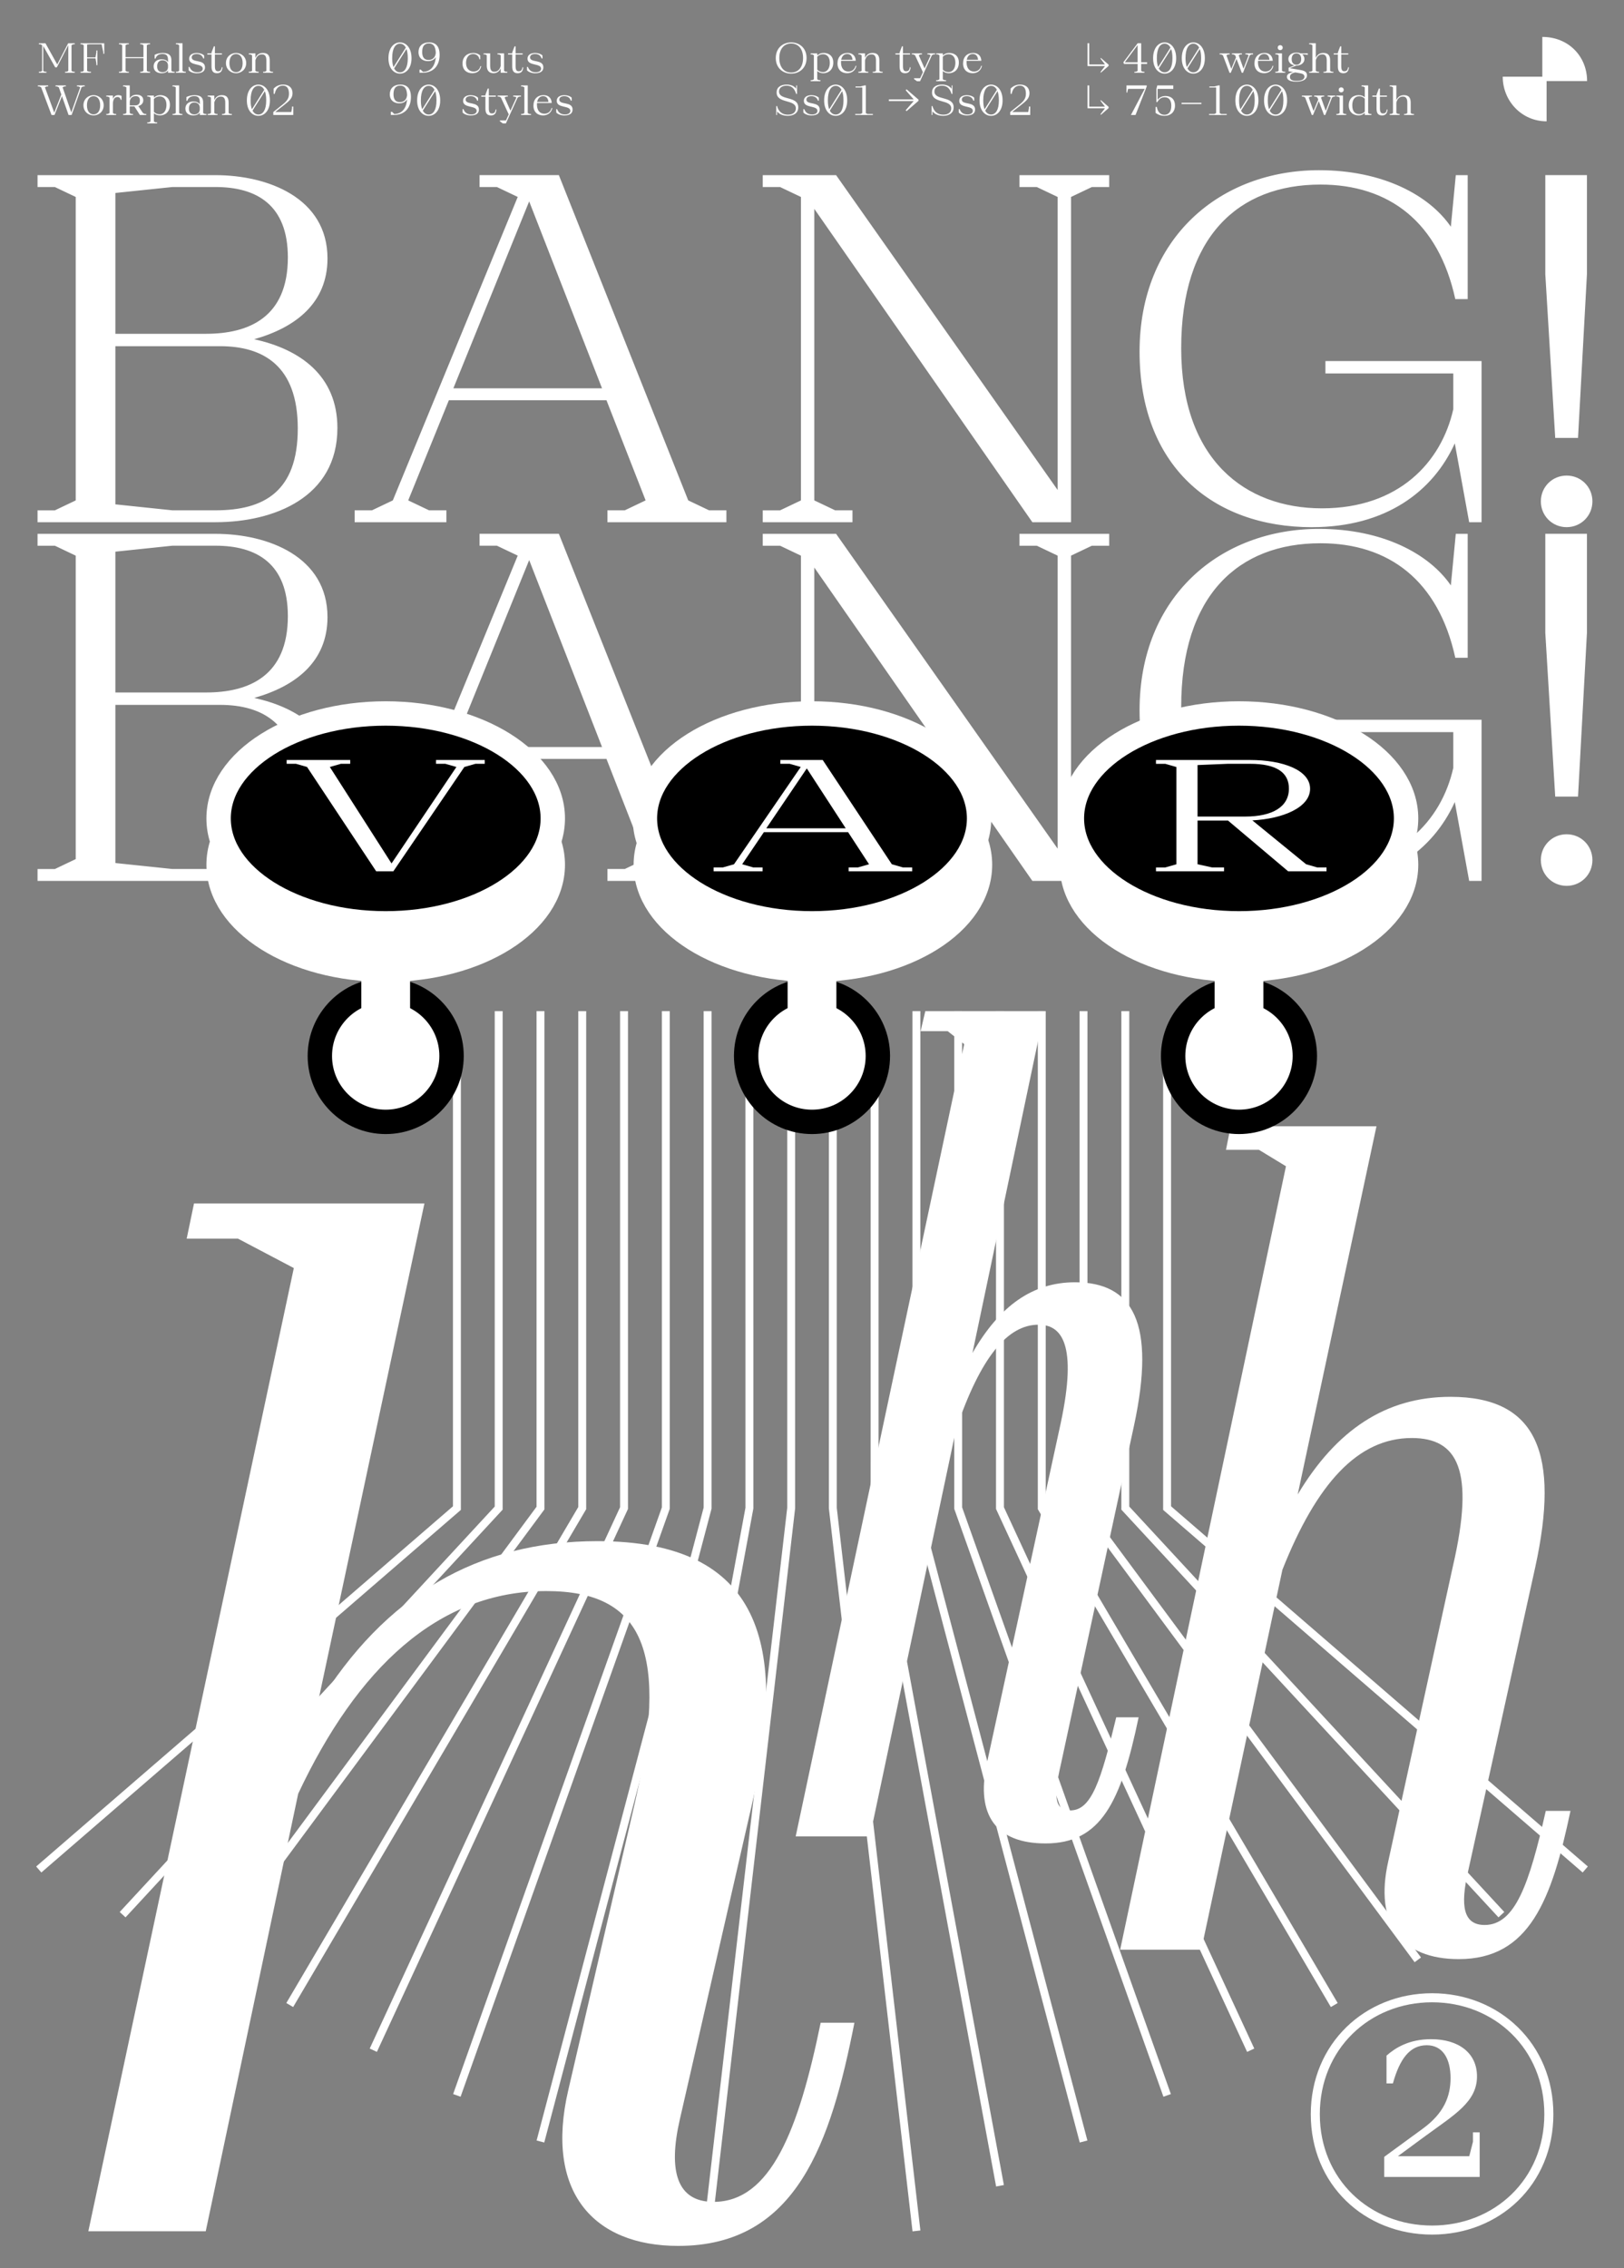 <?xml version="1.0" encoding="UTF-8"?>
<svg id="Calque_1" data-name="Calque 1" xmlns="http://www.w3.org/2000/svg" xmlns:xlink="http://www.w3.org/1999/xlink" viewBox="0 0 616 860">
  <rect x="0" y="0" width="616" height="860" fill="#808080" stroke="none"/>
  <defs>
    <style>
      .cls-1 {
        clip-path: url(#clippath);
      }

      .cls-2, .cls-3, .cls-4, .cls-5, .cls-6 {
        fill: none;
      }

      .cls-2, .cls-7, .cls-8 {
        stroke-width: 0px;
      }

      .cls-3, .cls-4 {
        stroke-miterlimit: 1;
        stroke-width: 9.25px;
      }

      .cls-3, .cls-5, .cls-6 {
        stroke: #fff;
      }

      .cls-4 {
        stroke: #000;
      }

      .cls-5 {
        stroke-width: 18.5px;
      }

      .cls-9 {
        clip-path: url(#clippath-1);
      }

      .cls-10 {
        clip-path: url(#clippath-3);
      }

      .cls-11 {
        clip-path: url(#clippath-2);
      }

      .cls-6 {
        stroke-width: 3px;
      }

      .cls-8 {
        fill: #fff;
      }
    </style>
    <clipPath id="clippath">
      <rect class="cls-2" width="616" height="860"/>
    </clipPath>
    <clipPath id="clippath-1">
      <rect class="cls-2" width="616" height="860"/>
    </clipPath>
    <clipPath id="clippath-2">
      <rect class="cls-2" width="616" height="860"/>
    </clipPath>
    <clipPath id="clippath-3">
      <rect class="cls-2" width="616" height="860"/>
    </clipPath>
  </defs>
  <g class="cls-1">
    <polyline class="cls-6" points="331.75 397.56 331.74 571.81 379.31 828.75"/>
    <polyline class="cls-6" points="284.25 397.56 284.26 571.81 236.69 828.75"/>
    <polyline class="cls-6" points="315.9 383.38 315.9 571.81 347.62 845.88"/>
    <polyline class="cls-6" points="300.1 383.38 300.1 571.81 268.38 845.88"/>
    <polyline class="cls-6" points="347.6 383.38 347.6 571.81 411.01 811.97"/>
    <polyline class="cls-6" points="268.4 383.38 268.4 571.81 204.99 811.97"/>
    <polyline class="cls-6" points="363.45 383.38 363.45 571.81 442.71 794.49"/>
    <polyline class="cls-6" points="252.55 383.38 252.55 571.81 173.29 794.49"/>
    <polyline class="cls-6" points="379.3 383.38 379.3 571.81 474.4 777.36"/>
    <polyline class="cls-6" points="236.7 383.38 236.7 571.81 141.6 777.36"/>
    <polyline class="cls-6" points="395.15 383.38 395.15 571.81 506.1 760.23"/>
    <polyline class="cls-6" points="220.85 383.38 220.85 571.81 109.9 760.23"/>
    <polyline class="cls-6" points="410.99 383.38 410.99 571.81 537.79 743.1"/>
    <polyline class="cls-6" points="205.01 383.38 205.01 571.81 78.21 743.1"/>
    <polyline class="cls-6" points="426.84 383.38 426.84 571.81 569.49 725.97"/>
    <polyline class="cls-6" points="189.16 383.38 189.16 571.81 46.51 725.97"/>
    <polyline class="cls-6" points="442.69 404.64 442.69 571.81 601.3 708.84"/>
    <polyline class="cls-6" points="173.31 404.64 173.31 571.81 14.7 708.84"/>
    <g class="cls-9">
      <path class="cls-8" d="M33.5,846h44.54l35.07-165.9c22.27-47.32,52.89-76.83,94.08-76.83,37.3,0,46.76,23.38,33.4,81.28l-25.05,108c-8.91,38.41,9.46,59.01,41.75,59.01,45.09,0,57.9-39.53,66.8-84.62h-12.8c-8.35,40.64-18.93,67.92-40.64,67.92-13.92,0-17.26-11.69-12.8-31.18l27.28-119.13c13.92-60.68,3.9-100.21-58.45-100.21-45.65,0-80.72,20.6-106.33,62.35l40.64-190.39h-87.4l-2.78,13.36h19.49l21.15,11.14-77.94,365.2Z"/>
      <path class="cls-8" d="M301.82,696.27h28.16l32.63-154.21c9.39-27.71,19.67-39.78,31.29-39.78,8.94,0,14.75,7.6,8.49,37.1l-28.16,129.63c-4.02,19.22,3.58,29.95,22.35,29.95,21.01,0,28.61-15.65,35.31-47.83h-8.49c-5.81,24.14-9.39,35.31-17.43,35.31-6.26,0-6.26-5.81-3.58-17.43l27.71-128.29c8.49-39.34-.45-54.53-22.35-54.53-16.09,0-28.61,8.94-38.89,26.82l27.27-129.63h-45.15l-1.79,7.6h10.28l6.26,4.92-63.92,300.38Z"/>
      <path class="cls-8" d="M424.89,739.25h30.77l30.77-144.06c12.93-32.56,28.54-49.95,49.06-49.95,17.39,0,24.08,12.04,15.61,48.61l-24.53,111.95c-5.35,23.64,4.91,37.02,26.76,37.02,26.76,0,35.23-22.3,42.37-56.2h-9.37c-6.24,27.65-11.6,43.26-23.19,43.26-8.03,0-9.37-7.14-6.24-20.52l25.42-115.07c9.37-42.82.89-64.67-32.11-64.67-24.53,0-43.26,12.49-57.98,37.02l29.88-139.6h-55.3l-1.78,8.92h12.49l10.26,6.24-62.89,297.04Z"/>
      <path class="cls-8" d="M103.66,43.6h7.58v-3.2h-.48v.64l-.27,1.44h-6.11l3.38-2.66c2.1-1.65,3.2-2.61,3.2-4.5,0-2.02-1.33-3.25-3.54-3.25-1.74,0-2.9.78-3.62,1.52v2h.4c.38-1.87,1.41-3.12,3.09-3.12s2.32,1.25,2.32,3.02c0,1.47-.45,2.59-2.32,4.08l-3.63,2.9v1.12ZM95.79,41.95l4.67-7.38c.34.86.51,2.02.51,3.42v.16c0,3.46-1.17,5.28-2.96,5.28-.94,0-1.71-.51-2.22-1.49M95.06,38.16v-.16c0-3.57,1.17-5.44,2.96-5.44.93,0,1.7.51,2.21,1.49l-4.67,7.39c-.32-.85-.5-1.94-.5-3.28M98.01,43.92c2.5,0,4.37-2.27,4.37-5.76v-.16c0-3.6-1.87-5.92-4.37-5.92s-4.37,2.32-4.37,5.92v.16c0,3.49,1.87,5.76,4.37,5.76M84.21,43.6h3.74v-.38h-.56l-.67-.32v-3.94c0-1.71-.56-2.88-2.54-2.88-1.47,0-2.34.67-2.9,1.89v-1.73h-2.51v.38h.56l.67.32v5.95l-.67.32h-.56v.38h3.74v-.38h-.56l-.67-.32v-4.06c.42-1.36,1.17-2.21,2.45-2.21,1.07,0,1.71.53,1.71,2.34v3.94l-.67.32h-.56v.38ZM71.65,41.18c0-1.38.69-2.32,2.05-2.32,1.09,0,1.95.59,2.08,1.82v.9c-.13,1.25-.99,1.79-2.08,1.79-1.26,0-2.05-.74-2.05-2.19M75.78,43.6h2.51v-.38h-.56l-.67-.32v-4.03c0-1.47-.53-2.78-3.23-2.78-1.36,0-2.42.34-3.12.7v1.44h.32c.38-1.22,1.34-1.78,2.66-1.78,1.62,0,2.1.78,2.1,2.42v.7c-.46-.72-1.31-1.09-2.43-1.09-1.98,0-3.04,1.18-3.04,2.7s1.09,2.58,2.99,2.58c1.15,0,2.02-.37,2.48-1.07v.91ZM65.44,43.6h3.74v-.38h-.56l-.67-.32v-10.5h-2.51v.38h.56l.67.32v9.79l-.67.32h-.56v.38ZM58.37,42.4v-4.9c.62-.66,1.41-.94,2.18-.94,1.26,0,2.59.8,2.59,3.23,0,1.97-.88,3.54-2.64,3.54-.9,0-1.62-.37-2.13-.93M60.67,43.76c2.05,0,3.78-1.41,3.78-4.02,0-2.78-1.95-3.66-3.6-3.66-1.22,0-1.98.48-2.48.96v-.8h-2.51v.38h.56l.67.32v9.15l-.67.32h-.56v.38h3.74v-.38h-.56l-.67-.32v-3.17c.43.42,1.18.83,2.3.83M49.22,39.95v-1.38c.13-1.5,1.09-2.11,2.27-2.11.94,0,1.58.4,1.58,1.65,0,1.84-1.39,1.84-1.76,1.84h-2.1ZM46.7,43.6h3.74v-.38h-.56l-.67-.32v-2.56h1.76l2.1,3.26h2.42v-.38h-.56l-.67-.32-1.81-2.69c1.07-.27,1.9-.98,1.9-2.21,0-1.36-1.02-2.08-2.5-2.08-1.2,0-2.16.46-2.64,1.44v-4.96h-2.51v.38h.56l.67.32v9.79l-.67.32h-.56v.38ZM40.32,43.6h3.74v-.38h-.56l-.67-.32v-3.79c.11-1.54.7-2.34,1.73-2.34.58,0,1.04.27,1.23,1.07h.32v-1.44c-.27-.18-.67-.32-1.23-.32-1.02,0-1.71.48-2.05,1.55v-1.39h-2.51v.38h.56l.67.32v5.95l-.67.32h-.56v.38ZM32.98,39.92c0-2.24,1.02-3.44,2.51-3.44s2.51,1.2,2.51,3.44-1.02,3.44-2.51,3.44-2.51-1.2-2.51-3.44M35.49,43.76c2,0,3.84-1.47,3.84-3.84s-1.84-3.84-3.84-3.84-3.84,1.47-3.84,3.84,1.84,3.84,3.84,3.84M26.02,43.6h1.14l3.74-10.5.67-.32h.56v-.38h-2.93v.38h.56l.67.32-3.39,9.52-3.3-9.52.67-.32h.56v-.38h-3.89v.38h.56l.67.32.96,2.74-2.69,6.88-3.54-9.62.67-.32h.56v-.38h-3.9v.38h.56l.67.32,3.94,10.5h1.14l2.82-7.15,2.51,7.15Z"/>
      <path class="cls-8" d="M99.81,27.6h3.74v-.38h-.56l-.67-.32v-3.94c0-1.71-.56-2.88-2.54-2.88-1.47,0-2.34.67-2.9,1.89v-1.73h-2.51v.38h.56l.67.32v5.95l-.67.32h-.56v.38h3.74v-.38h-.56l-.67-.32v-4.06c.42-1.36,1.17-2.21,2.45-2.21,1.07,0,1.71.53,1.71,2.34v3.94l-.67.32h-.56v.38ZM87.02,23.92c0-2.24,1.02-3.44,2.51-3.44s2.51,1.2,2.51,3.44-1.02,3.44-2.51,3.44-2.51-1.2-2.51-3.44M89.54,27.76c2,0,3.84-1.47,3.84-3.84s-1.84-3.84-3.84-3.84-3.84,1.47-3.84,3.84,1.84,3.84,3.84,3.84M82.3,27.76c1.23,0,1.97-.59,2.11-2.24h-.32c-.11,1.26-.75,1.5-1.38,1.5-.69,0-1.2-.3-1.2-1.9v-4.46h2.67v-.42h-2.67v-2.66h-.4l-.88,2.34v.32h-1.58v.42h1.58v4.5c0,1.44.38,2.61,2.06,2.61M74.75,27.76c1.65,0,3.01-.58,3.01-2.22,0-3.2-5.04-1.63-5.04-3.76,0-.82.69-1.31,1.89-1.31,1.12,0,2.06.43,2.5,1.7h.32v-1.12c-.62-.62-1.65-.96-2.8-.96-1.81,0-2.88.82-2.88,2.16,0,2.9,5.15,1.6,5.15,3.78,0,.77-.64,1.36-2.06,1.36-1.6,0-2.45-.75-2.96-2.03h-.32v1.28c.51.62,1.65,1.14,3.2,1.14M66.72,27.6h3.74v-.38h-.56l-.67-.32v-10.5h-2.51v.38h.56l.67.32v9.79l-.67.32h-.56v.38ZM59.6,25.18c0-1.38.69-2.32,2.05-2.32,1.09,0,1.95.59,2.08,1.82v.9c-.13,1.25-.99,1.79-2.08,1.79-1.26,0-2.05-.74-2.05-2.19M63.73,27.6h2.51v-.38h-.56l-.67-.32v-4.03c0-1.47-.53-2.78-3.23-2.78-1.36,0-2.42.34-3.12.7v1.44h.32c.38-1.22,1.34-1.78,2.66-1.78,1.62,0,2.1.78,2.1,2.42v.7c-.46-.72-1.31-1.09-2.43-1.09-1.98,0-3.04,1.18-3.04,2.7s1.09,2.58,2.99,2.58c1.15,0,2.02-.37,2.48-1.07v.91ZM45.12,27.6h3.74v-.38h-.56l-.67-.32v-4.85h6.78v4.85l-.67.32h-.56v.38h3.74v-.38h-.56l-.67-.32v-9.79l.67-.32h.56v-.38h-3.74v.38h.56l.67.32v4.54h-6.78v-4.54l.67-.32h.56v-.38h-3.74v.38h.56l.67.32v9.79l-.67.32h-.56v.38ZM30.53,27.6h3.98v-.38h-.67l-.8-.32v-4.77h3.18l.34,1.92v.66h.38v-5.57h-.38v.66l-.34,1.94h-3.18v-4.85l1.01-.1h4.5l.61,2.94v.66h.38v-3.98h-9.01v.38h.56l.67.32v9.79l-.67.32h-.56v.38ZM14.72,27.6h2.9v-.38h-.56l-.67-.32v-9.49l4.54,8.11h.64l4.34-8.4v9.78l-.67.32h-.56v.38h3.68v-.38h-.56l-.67-.32v-9.79l.67-.32h.56v-.38h-2.51l-4.14,8.02-4.46-8.02h-2.51v.38h.56l.67.32v9.79l-.67.32h-.56v.38Z"/>
      <path class="cls-8" d="M532.58,43.6h3.74v-.38h-.56l-.67-.32v-3.94c0-1.71-.56-2.88-2.54-2.88-1.47,0-2.34.67-2.9,1.89v-5.57h-2.51v.38h.56l.67.32v9.79l-.67.32h-.56v.38h3.74v-.38h-.56l-.67-.32v-4.06c.42-1.36,1.17-2.21,2.45-2.21,1.07,0,1.71.53,1.71,2.34v3.94l-.67.32h-.56v.38ZM524.21,43.76c1.23,0,1.97-.59,2.11-2.24h-.32c-.11,1.26-.75,1.5-1.38,1.5-.69,0-1.2-.3-1.2-1.9v-4.46h2.67v-.42h-2.67v-2.66h-.4l-.88,2.34v.32h-1.58v.42h1.58v4.5c0,1.44.38,2.61,2.06,2.61M512.93,39.97c0-1.95.77-3.46,2.64-3.46.91,0,1.6.34,2.11.91v4.91c-.61.66-1.34.94-2.16.94-1.41,0-2.59-.9-2.59-3.31M517.68,43.6h2.51v-.38h-.56l-.67-.32v-10.5h-2.51v.38h.56l.67.32v3.82c-.4-.46-1.2-.85-2.34-.85-2.11,0-3.74,1.31-3.74,3.86,0,2.75,1.92,3.82,3.7,3.82,1.17,0,1.9-.48,2.38-.96v.8ZM507.8,34.06c0,.62.48.96.94.96s.94-.34.94-.96-.48-.94-.94-.94-.94.3-.94.94M506.9,43.6h3.74v-.38h-.56l-.67-.32v-6.66h-2.51v.38h.56l.67.32v5.95l-.67.32h-.56v.38ZM502.23,43.6h.45l2.59-6.66.67-.32h.56v-.38h-2.91v.38h.56l.67.32-1.95,5.1-1.82-5.1.67-.32h.56v-.38h-3.81v.38h.56l.67.32.32.82-1.78,4.34-1.84-5.15.67-.32h.56v-.38h-3.81v.38h.56l.67.32,2.53,6.66h.45l2.19-5.28,2,5.28ZM481.62,41.95l4.67-7.38c.34.86.51,2.02.51,3.42v.16c0,3.46-1.17,5.28-2.96,5.28-.94,0-1.71-.51-2.22-1.49M480.88,38.16v-.16c0-3.57,1.17-5.44,2.96-5.44.93,0,1.7.51,2.21,1.49l-4.67,7.39c-.32-.85-.5-1.94-.5-3.28M483.84,43.92c2.5,0,4.37-2.27,4.37-5.76v-.16c0-3.6-1.87-5.92-4.37-5.92s-4.37,2.32-4.37,5.92v.16c0,3.49,1.87,5.76,4.37,5.76M470.74,41.95l4.67-7.38c.34.86.51,2.02.51,3.42v.16c0,3.46-1.17,5.28-2.96,5.28-.94,0-1.71-.51-2.22-1.49M470,38.16v-.16c0-3.57,1.17-5.44,2.96-5.44.93,0,1.7.51,2.21,1.49l-4.67,7.39c-.32-.85-.5-1.94-.5-3.28M472.96,43.92c2.5,0,4.37-2.27,4.37-5.76v-.16c0-3.6-1.87-5.92-4.37-5.92s-4.37,2.32-4.37,5.92v.16c0,3.49,1.87,5.76,4.37,5.76M458.61,43.6h6.69v-.38h-2l-.67-.32v-10.5h-.54l-1.44.38h-1.92v.38h2.56v9.73l-.67.32h-2v.38ZM448.18,39.46h7.52v-.48h-7.52v.48ZM441.67,43.92c2.4,0,4.02-1.46,4.02-3.9,0-2.32-1.44-3.62-3.58-3.62-1.39,0-2.35.56-3.01,1.44v-4.13h5.94v-1.31h-6.08l-.32,1.28v5.04h.34c.62-1.12,1.47-1.84,2.78-1.84,1.52,0,2.53.98,2.53,3.22s-1.01,3.44-2.62,3.44c-1.42,0-2.58-1.04-2.86-2.98h-.5v2.22c.61.5,1.78,1.14,3.38,1.14M428.98,43.6h1.74l4.24-10.8v-.4h-7.68v2.69h.35v-.38l.27-1.02h6.3l-5.23,9.92ZM417.59,37.97l-.19.19,1.73,2.29h-5.98v-8.05h-.64v8.66h6.62l-1.73,2.29.19.19,2.91-2.54v-.48l-2.91-2.54Z"/>
      <path class="cls-8" d="M509.54,27.76c1.23,0,1.97-.59,2.11-2.24h-.32c-.11,1.26-.75,1.5-1.38,1.5-.69,0-1.2-.3-1.2-1.9v-4.46h2.67v-.42h-2.67v-2.66h-.4l-.88,2.34v.32h-1.58v.42h1.58v4.5c0,1.44.38,2.61,2.06,2.61M502.02,27.6h3.74v-.38h-.56l-.67-.32v-3.94c0-1.71-.56-2.88-2.54-2.88-1.47,0-2.34.67-2.9,1.89v-5.57h-2.51v.38h.56l.67.32v9.79l-.67.32h-.56v.38h3.74v-.38h-.56l-.67-.32v-4.06c.42-1.36,1.17-2.21,2.45-2.21,1.07,0,1.71.53,1.71,2.34v3.94l-.67.32h-.56v.38ZM489.94,22.4c0-1.52.85-2.16,1.81-2.16s1.81.62,1.81,2.14-.9,2.18-1.81,2.18-1.81-.59-1.81-2.16M489.3,29.17c0-.85.51-1.39,2.03-1.71l1.82.32c.96.16,1.63.48,1.63,1.3,0,1.1-1.18,1.57-2.96,1.57s-2.53-.46-2.53-1.47M491.62,30.96c2.59,0,4.13-.83,4.13-2.43,0-1.14-.86-1.71-2.29-1.95l-4.24-.72,2.46-.98h.06c1.3,0,3.04-.74,3.04-2.5,0-.78-.35-1.36-.85-1.76h.93l.98.16h.22v-.54h-2.78c-.48-.22-1.04-.32-1.54-.32-1.38,0-3.04.77-3.04,2.46,0,1.42,1.17,2.19,2.3,2.42l-2.22.88v1.34l1.81.3c-1.76.35-2.45.94-2.45,1.81,0,1.06.99,1.82,3.47,1.82M484.66,18.06c0,.62.48.96.94.96s.94-.34.94-.96-.48-.94-.94-.94-.94.3-.94.94M483.76,27.6h3.74v-.38h-.56l-.67-.32v-6.66h-2.51v.38h.56l.67.32v5.95l-.67.32h-.56v.38ZM477.24,22.66c.24-1.3.98-2.19,2.26-2.19s1.89.85,2.03,2.19h-4.29ZM479.48,27.76c2.08,0,3.23-1.34,3.52-2.8h-.32c-.21,1.02-1.07,2.16-2.7,2.16-1.76,0-2.82-1.31-2.82-3.47,0-.21.02-.42.03-.61h5.57c-.06-1.41-.8-2.96-3.12-2.96s-3.81,1.54-3.81,3.97,1.6,3.71,3.65,3.71M471.03,27.6h.45l2.59-6.66.67-.32h.56v-.38h-2.91v.38h.56l.67.32-1.95,5.1-1.82-5.1.67-.32h.56v-.38h-3.81v.38h.56l.67.32.32.82-1.78,4.34-1.84-5.15.67-.32h.56v-.38h-3.81v.38h.56l.67.32,2.53,6.66h.45l2.19-5.28,2,5.28ZM450.42,25.95l4.67-7.38c.34.86.51,2.02.51,3.42v.16c0,3.46-1.17,5.28-2.96,5.28-.94,0-1.71-.51-2.22-1.49M449.68,22.16v-.16c0-3.57,1.17-5.44,2.96-5.44.93,0,1.7.51,2.21,1.49l-4.67,7.39c-.32-.85-.5-1.94-.5-3.28M452.64,27.92c2.5,0,4.37-2.27,4.37-5.76v-.16c0-3.6-1.87-5.92-4.37-5.92s-4.37,2.32-4.37,5.92v.16c0,3.49,1.87,5.76,4.37,5.76M439.54,25.95l4.67-7.38c.34.86.51,2.02.51,3.42v.16c0,3.46-1.17,5.28-2.96,5.28-.94,0-1.71-.51-2.22-1.49M438.8,22.16v-.16c0-3.57,1.17-5.44,2.96-5.44.93,0,1.7.51,2.21,1.49l-4.67,7.39c-.32-.85-.5-1.94-.5-3.28M441.76,27.92c2.5,0,4.37-2.27,4.37-5.76v-.16c0-3.6-1.87-5.92-4.37-5.92s-4.37,2.32-4.37,5.92v.16c0,3.49,1.87,5.76,4.37,5.76M426.66,23.6l4.85-6.5v6.5h-4.85ZM430.28,27.6h3.81v-.38h-.56l-.67-.32v-2.66h2.24v-.64h-2.24v-7.2h-1.34l-5.41,7.2.21.64h5.2v2.66l-.67.32h-.56v.38ZM417.59,21.97l-.19.19,1.73,2.29h-5.98v-8.05h-.64v8.66h6.62l-1.73,2.29.19.19,2.91-2.54v-.48l-2.91-2.54Z"/>
      <path class="cls-8" d="M214.18,43.76c1.65,0,3.01-.58,3.01-2.22,0-3.2-5.04-1.63-5.04-3.76,0-.82.69-1.31,1.89-1.31,1.12,0,2.06.43,2.5,1.7h.32v-1.12c-.62-.62-1.65-.96-2.8-.96-1.81,0-2.88.82-2.88,2.16,0,2.9,5.15,1.6,5.15,3.78,0,.77-.64,1.36-2.06,1.36-1.6,0-2.45-.75-2.96-2.03h-.32v1.28c.51.62,1.65,1.14,3.2,1.14M203.75,38.66c.24-1.3.98-2.19,2.26-2.19s1.89.85,2.03,2.19h-4.29ZM205.99,43.76c2.08,0,3.23-1.34,3.52-2.8h-.32c-.21,1.02-1.07,2.16-2.7,2.16-1.76,0-2.82-1.31-2.82-3.47,0-.21.02-.42.03-.61h5.57c-.06-1.41-.8-2.96-3.12-2.96s-3.81,1.54-3.81,3.97,1.6,3.71,3.65,3.71M197.67,43.6h3.74v-.38h-.56l-.67-.32v-10.5h-2.51v.38h.56l.67.32v9.79l-.67.32h-.56v.38ZM190.73,46.8h1.15l4.5-9.86.67-.32h.56v-.38h-2.94v.38h.56l.67.32-2.29,5.01-2.22-5.01.67-.32h.56v-.38h-3.87v.38h.56l.67.32,2.99,6.43-1.06,2.3h-2.3v.32l1.12.8ZM186.2,43.76c1.23,0,1.97-.59,2.11-2.24h-.32c-.11,1.26-.75,1.5-1.38,1.5-.69,0-1.2-.3-1.2-1.9v-4.46h2.67v-.42h-2.67v-2.66h-.4l-.88,2.34v.32h-1.58v.42h1.58v4.5c0,1.44.38,2.61,2.06,2.61M178.65,43.76c1.65,0,3.01-.58,3.01-2.22,0-3.2-5.04-1.63-5.04-3.76,0-.82.69-1.31,1.89-1.31,1.12,0,2.06.43,2.5,1.7h.32v-1.12c-.62-.62-1.65-.96-2.8-.96-1.81,0-2.88.82-2.88,2.16,0,2.9,5.15,1.6,5.15,3.78,0,.77-.64,1.36-2.06,1.36-1.6,0-2.45-.75-2.96-2.03h-.32v1.28c.51.62,1.65,1.14,3.2,1.14M160.38,41.95l4.67-7.38c.34.86.51,2.02.51,3.42v.16c0,3.46-1.17,5.28-2.96,5.28-.94,0-1.71-.51-2.22-1.49M159.64,38.16v-.16c0-3.57,1.17-5.44,2.96-5.44.93,0,1.7.51,2.21,1.49l-4.67,7.39c-.32-.85-.5-1.94-.5-3.28M162.6,43.92c2.5,0,4.37-2.27,4.37-5.76v-.16c0-3.6-1.87-5.92-4.37-5.92s-4.37,2.32-4.37,5.92v.16c0,3.49,1.87,5.76,4.37,5.76M149.26,35.65c0-1.7.56-3.18,2.54-3.18,1.68,0,2.51,1.1,2.62,3.54-.13,1.78-1.23,2.72-2.75,2.72-1.78,0-2.42-1.25-2.42-3.07M151.84,32.08c-2.53,0-3.98,1.47-3.98,3.66,0,2.3,1.58,3.44,3.58,3.44,1.49,0,2.46-.64,2.98-1.54-.32,4.06-2.48,5.58-4.88,5.58l-.83-.82h-.46v1.18h1.22c4.08,0,6.4-2.7,6.4-6.78,0-3.42-1.63-4.74-4.02-4.74"/>
      <path class="cls-8" d="M203.09,27.76c1.65,0,3.01-.58,3.01-2.22,0-3.2-5.04-1.63-5.04-3.76,0-.82.69-1.31,1.89-1.31,1.12,0,2.06.43,2.5,1.7h.32v-1.12c-.62-.62-1.65-.96-2.8-.96-1.81,0-2.88.82-2.88,2.16,0,2.9,5.15,1.6,5.15,3.78,0,.77-.64,1.36-2.06,1.36-1.6,0-2.45-.75-2.96-2.03h-.32v1.28c.51.62,1.65,1.14,3.2,1.14M196.36,27.76c1.23,0,1.97-.59,2.11-2.24h-.32c-.11,1.26-.75,1.5-1.38,1.5-.69,0-1.2-.3-1.2-1.9v-4.46h2.67v-.42h-2.67v-2.66h-.4l-.88,2.34v.32h-1.58v.42h1.58v4.5c0,1.44.38,2.61,2.06,2.61M187.14,27.76c1.26,0,2.22-.62,2.78-1.81v1.65h2.51v-.38h-.56l-.67-.32v-6.66h-2.51v.38h.56l.67.32v4.08c-.37,1.38-1.14,2.19-2.42,2.19-.96,0-1.58-.5-1.58-2.34v-4.64h-2.51v.38h.56l.67.32v3.94c0,1.82.86,2.88,2.5,2.88M179.17,27.76c1.41,0,2.94-.58,3.36-2.67h-.32c-.3,1.47-1.44,2.03-2.56,2.03-1.47,0-2.88-.94-2.88-3.26,0-1.89.94-3.39,2.69-3.39,1.34,0,2.27.91,2.38,2.02h.32v-1.44c-.48-.5-1.38-.96-2.66-.96-2.38,0-4.06,1.52-4.06,3.95s1.54,3.73,3.73,3.73M160.14,19.65c0-1.7.56-3.18,2.54-3.18,1.68,0,2.51,1.1,2.62,3.54-.13,1.78-1.23,2.72-2.75,2.72-1.78,0-2.42-1.25-2.42-3.07M162.72,16.08c-2.53,0-3.98,1.47-3.98,3.66,0,2.3,1.58,3.44,3.58,3.44,1.49,0,2.46-.64,2.98-1.54-.32,4.06-2.48,5.58-4.88,5.58l-.83-.82h-.46v1.18h1.22c4.08,0,6.4-2.7,6.4-6.78,0-3.42-1.63-4.74-4.02-4.74M149.5,25.95l4.67-7.38c.34.86.51,2.02.51,3.42v.16c0,3.46-1.17,5.28-2.96,5.28-.94,0-1.71-.51-2.22-1.49M148.76,22.16v-.16c0-3.57,1.17-5.44,2.96-5.44.93,0,1.7.51,2.21,1.49l-4.67,7.39c-.32-.85-.5-1.94-.5-3.28M151.72,27.92c2.5,0,4.37-2.27,4.37-5.76v-.16c0-3.6-1.87-5.92-4.37-5.92s-4.37,2.32-4.37,5.92v.16c0,3.49,1.87,5.76,4.37,5.76"/>
      <path class="cls-8" d="M383.19,43.6h7.58v-3.2h-.48v.64l-.27,1.44h-6.11l3.38-2.66c2.1-1.65,3.2-2.61,3.2-4.5,0-2.02-1.33-3.25-3.54-3.25-1.74,0-2.9.78-3.62,1.52v2h.4c.38-1.87,1.41-3.12,3.09-3.12s2.32,1.25,2.32,3.02c0,1.47-.45,2.59-2.32,4.08l-3.63,2.9v1.12ZM373.7,41.95l4.67-7.38c.34.86.51,2.02.51,3.42v.16c0,3.46-1.17,5.28-2.96,5.28-.94,0-1.71-.51-2.22-1.49M372.96,38.16v-.16c0-3.57,1.17-5.44,2.96-5.44.93,0,1.7.51,2.21,1.49l-4.67,7.39c-.32-.85-.5-1.94-.5-3.28M375.92,43.92c2.5,0,4.37-2.27,4.37-5.76v-.16c0-3.6-1.87-5.92-4.37-5.92s-4.37,2.32-4.37,5.92v.16c0,3.49,1.87,5.76,4.37,5.76M366.85,43.76c1.65,0,3.01-.58,3.01-2.22,0-3.2-5.04-1.63-5.04-3.76,0-.82.69-1.31,1.89-1.31,1.12,0,2.06.43,2.5,1.7h.32v-1.12c-.62-.62-1.65-.96-2.8-.96-1.81,0-2.88.82-2.88,2.16,0,2.9,5.15,1.6,5.15,3.78,0,.77-.64,1.36-2.06,1.36-1.6,0-2.45-.75-2.96-2.03h-.32v1.28c.51.62,1.65,1.14,3.2,1.14M357.71,43.92c2.22,0,4.02-1.01,4.02-3.22,0-4.46-7.3-2.48-7.3-6.02,0-1.39,1.18-2.19,2.86-2.19s2.94.8,3.65,3.12h.32v-3.22h-.3l-.02,1.28c-.72-1.04-1.97-1.6-3.63-1.6-2.26,0-3.79,1.01-3.79,2.99,0,4.34,7.3,2.46,7.3,6.06,0,1.3-.96,2.37-3.02,2.37s-3.54-1.1-4.11-3.28h-.32v3.38h.3l.02-1.41c.78,1.15,2.35,1.73,4.03,1.73M343.54,34.22l3.04,3.47h-9.42v.64h9.42l-3.04,3.47.32.35,4.54-3.92v-.45l-4.54-3.92-.32.35ZM324.39,43.6h6.69v-.38h-2l-.67-.32v-10.5h-.54l-1.44.38h-1.92v.38h2.56v9.73l-.67.32h-2v.38ZM314.76,41.95l4.67-7.38c.34.86.51,2.02.51,3.42v.16c0,3.46-1.17,5.28-2.96,5.28-.94,0-1.71-.51-2.22-1.49M314.02,38.16v-.16c0-3.57,1.17-5.44,2.96-5.44.93,0,1.7.51,2.21,1.49l-4.67,7.39c-.32-.85-.5-1.94-.5-3.28M316.98,43.92c2.5,0,4.37-2.27,4.37-5.76v-.16c0-3.6-1.87-5.92-4.37-5.92s-4.37,2.32-4.37,5.92v.16c0,3.49,1.87,5.76,4.37,5.76M307.91,43.76c1.65,0,3.01-.58,3.01-2.22,0-3.2-5.04-1.63-5.04-3.76,0-.82.69-1.31,1.89-1.31,1.12,0,2.06.43,2.5,1.7h.32v-1.12c-.62-.62-1.65-.96-2.8-.96-1.81,0-2.88.82-2.88,2.16,0,2.9,5.15,1.6,5.15,3.78,0,.77-.64,1.36-2.06,1.36-1.6,0-2.45-.75-2.96-2.03h-.32v1.28c.51.62,1.65,1.14,3.2,1.14M298.77,43.92c2.22,0,4.02-1.01,4.02-3.22,0-4.46-7.3-2.48-7.3-6.02,0-1.39,1.18-2.19,2.86-2.19s2.94.8,3.65,3.12h.32v-3.22h-.3l-.02,1.28c-.72-1.04-1.97-1.6-3.63-1.6-2.26,0-3.79,1.01-3.79,2.99,0,4.34,7.3,2.46,7.3,6.06,0,1.3-.96,2.37-3.02,2.37s-3.54-1.1-4.11-3.28h-.32v3.38h.3l.02-1.41c.78,1.15,2.35,1.73,4.03,1.73"/>
      <path class="cls-8" d="M366.71,22.66c.24-1.3.98-2.19,2.26-2.19s1.89.85,2.03,2.19h-4.29ZM368.95,27.76c2.08,0,3.23-1.34,3.52-2.8h-.32c-.21,1.02-1.07,2.16-2.7,2.16-1.76,0-2.82-1.31-2.82-3.47,0-.21.02-.42.03-.61h5.57c-.06-1.41-.8-2.96-3.12-2.96s-3.81,1.54-3.81,3.97,1.6,3.71,3.65,3.71M357.62,26.4v-4.9c.62-.66,1.41-.94,2.18-.94,1.26,0,2.59.8,2.59,3.23,0,1.97-.88,3.54-2.64,3.54-.9,0-1.62-.37-2.13-.93M359.92,27.76c2.05,0,3.78-1.41,3.78-4.02,0-2.78-1.95-3.66-3.6-3.66-1.22,0-1.98.48-2.48.96v-.8h-2.51v.38h.56l.67.32v9.15l-.67.32h-.56v.38h3.74v-.38h-.56l-.67-.32v-3.17c.43.42,1.18.83,2.3.83M347.83,30.8h1.15l4.5-9.86.67-.32h.56v-.38h-2.94v.38h.56l.67.32-2.29,5.01-2.22-5.01.67-.32h.56v-.38h-3.87v.38h.56l.67.32,2.99,6.43-1.06,2.3h-2.3v.32l1.12.8ZM343.3,27.76c1.23,0,1.97-.59,2.11-2.24h-.32c-.11,1.26-.75,1.5-1.38,1.5-.69,0-1.2-.3-1.2-1.9v-4.46h2.67v-.42h-2.67v-2.66h-.4l-.88,2.34v.32h-1.58v.42h1.58v4.5c0,1.44.38,2.61,2.06,2.61M331.04,27.6h3.74v-.38h-.56l-.67-.32v-3.94c0-1.71-.56-2.88-2.54-2.88-1.47,0-2.34.67-2.9,1.89v-1.73h-2.51v.38h.56l.67.32v5.95l-.67.32h-.56v.38h3.74v-.38h-.56l-.67-.32v-4.06c.42-1.36,1.17-2.21,2.45-2.21,1.07,0,1.71.53,1.71,2.34v3.94l-.67.32h-.56v.38ZM319.08,22.66c.24-1.3.98-2.19,2.26-2.19s1.89.85,2.03,2.19h-4.29ZM321.32,27.76c2.08,0,3.23-1.34,3.52-2.8h-.32c-.21,1.02-1.07,2.16-2.7,2.16-1.76,0-2.82-1.31-2.82-3.47,0-.21.02-.42.03-.61h5.57c-.06-1.41-.8-2.96-3.12-2.96s-3.81,1.54-3.81,3.97,1.6,3.71,3.65,3.71M309.99,26.4v-4.9c.62-.66,1.41-.94,2.18-.94,1.26,0,2.59.8,2.59,3.23,0,1.97-.88,3.54-2.64,3.54-.9,0-1.62-.37-2.13-.93M312.29,27.76c2.05,0,3.78-1.41,3.78-4.02,0-2.78-1.95-3.66-3.6-3.66-1.22,0-1.98.48-2.48.96v-.8h-2.51v.38h.56l.67.32v9.15l-.67.32h-.56v.38h3.74v-.38h-.56l-.67-.32v-3.17c.43.42,1.18.83,2.3.83M295.6,22c0-3.36,1.7-5.5,4.5-5.5s4.51,2.14,4.51,5.5-1.7,5.5-4.51,5.5-4.5-2.14-4.5-5.5M300.1,27.92c3.23,0,5.84-2.22,5.84-5.92s-2.61-5.92-5.84-5.92-5.84,2.22-5.84,5.92,2.62,5.92,5.84,5.92"/>
      <path class="cls-8" d="M586.64,30.73h15.36c0-9.35-7.05-16.73-16.98-16.73v15.07h-15.02c0,9.15,7.14,16.93,16.64,16.93v-15.27Z"/>
      <path class="cls-8" d="M584.46,326.1c0,5.45,4.32,9.78,9.78,9.78s9.78-4.32,9.78-9.78-4.32-9.78-9.78-9.78-9.78,4.32-9.78,9.78M589.91,302.04h8.65l3.38-62.04v-37.6h-15.79v37.6l3.76,62.04ZM497.68,335.88c28.01,0,45.87-13.54,54.14-31.77l5.45,29.89h4.7v-61.1h-59.22v4.7h48.5v13.54c-4.51,20.12-20.68,37.6-49.82,37.6s-53.39-18.42-53.39-60.72,21.62-62.04,52.83-62.04c25.94,0,44.74,14.1,51.14,43.43h4.7v-47h-4.51l-1.88,19.55c-8.27-12.03-25.94-21.43-50.01-21.43-37.41,0-68.06,25.57-68.06,68.81s27.64,66.55,65.42,66.55M289.32,334h34.03v-4.51h-6.58l-7.9-3.76v-110.54l82.72,118.82h14.66v-123.33l7.9-3.76h6.58v-4.51h-34.03v4.51h6.58l7.9,3.76v111.11l-84.04-119.38h-27.82v4.51h6.58l7.9,3.76v115.06l-7.9,3.76h-6.58v4.51ZM171.96,283.24l28.76-70.88,27.64,70.88h-56.4ZM134.54,334h34.78v-4.51h-6.58l-7.9-3.76,15.42-37.98h59.78l14.85,37.98-7.9,3.76h-6.58v4.51h45.12v-4.51h-6.58l-7.9-3.76-49.07-123.33h-30.08v4.51h6.58l7.9,3.76-47.38,115.06-7.9,3.76h-6.58v4.51ZM43.76,262.56v-53.39l21.62-2.26h16.36c15.6,0,27.45,6.77,27.45,26.7,0,22.75-14.85,28.95-31.02,28.95h-34.4ZM43.76,327.23v-59.97h39.67c16.36,0,29.52,7.33,29.52,31.21s-12.78,31.02-31.21,31.02h-16.36l-21.62-2.26ZM14.24,334h67.49c22.18,0,46.25-9.4,46.25-35.72,0-19.93-14.29-29.89-31.58-33.65,15.98-4.51,27.82-13.91,27.82-30.64,0-22.94-22.56-31.58-42.49-31.58H14.24v4.51h6.58l7.9,3.76v115.06l-7.9,3.76h-6.58v4.51Z"/>
      <path class="cls-8" d="M584.46,190.1c0,5.45,4.32,9.78,9.78,9.78s9.78-4.32,9.78-9.78-4.32-9.78-9.78-9.78-9.78,4.32-9.78,9.78M589.91,166.04h8.65l3.38-62.04v-37.6h-15.79v37.6l3.76,62.04ZM497.68,199.88c28.01,0,45.87-13.54,54.14-31.77l5.45,29.89h4.7v-61.1h-59.22v4.7h48.5v13.54c-4.51,20.12-20.68,37.6-49.82,37.6s-53.39-18.42-53.39-60.72,21.62-62.04,52.83-62.04c25.94,0,44.74,14.1,51.14,43.43h4.7v-47h-4.51l-1.88,19.55c-8.27-12.03-25.94-21.43-50.01-21.43-37.41,0-68.06,25.57-68.06,68.81s27.64,66.55,65.42,66.55M289.32,198h34.03v-4.51h-6.58l-7.9-3.76v-110.54l82.72,118.82h14.66v-123.33l7.9-3.76h6.58v-4.51h-34.03v4.51h6.58l7.9,3.76v111.11l-84.04-119.38h-27.82v4.51h6.58l7.9,3.76v115.06l-7.9,3.76h-6.58v4.51ZM171.96,147.24l28.76-70.88,27.64,70.88h-56.4ZM134.54,198h34.78v-4.51h-6.58l-7.9-3.76,15.42-37.98h59.78l14.85,37.98-7.9,3.76h-6.58v4.51h45.12v-4.51h-6.58l-7.9-3.76-49.07-123.33h-30.08v4.51h6.58l7.9,3.76-47.38,115.06-7.9,3.76h-6.58v4.51ZM43.76,126.56v-53.39l21.62-2.26h16.36c15.6,0,27.45,6.77,27.45,26.7,0,22.75-14.85,28.95-31.02,28.95h-34.4ZM43.76,191.23v-59.97h39.67c16.36,0,29.52,7.33,29.52,31.21s-12.78,31.02-31.21,31.02h-16.36l-21.62-2.26ZM14.24,198h67.49c22.18,0,46.25-9.4,46.25-35.72,0-19.93-14.29-29.89-31.58-33.65,15.98-4.51,27.82-13.91,27.82-30.64,0-22.94-22.56-31.58-42.49-31.58H14.24v4.51h6.58l7.9,3.76v115.06l-7.9,3.76h-6.58v4.51Z"/>
      <path class="cls-8" d="M146.3,425.37c13.77,0,24.98-11.21,24.98-24.98s-11.21-24.98-24.98-24.98-24.98,11.21-24.98,24.98,11.21,24.98,24.98,24.98"/>
      <circle class="cls-4" cx="146.3" cy="400.39" r="24.98"/>
      <path class="cls-8" d="M308,425.37c13.77,0,24.98-11.21,24.98-24.98s-11.21-24.98-24.98-24.98-24.98,11.21-24.98,24.98,11.21,24.98,24.98,24.98"/>
      <circle class="cls-4" cx="308" cy="400.39" r="24.98"/>
      <path class="cls-8" d="M469.96,425.37c13.77,0,24.98-11.21,24.98-24.98s-11.21-24.98-24.98-24.98-24.98,11.21-24.98,24.98,11.21,24.98,24.98,24.98"/>
      <circle class="cls-4" cx="469.96" cy="400.39" r="24.98"/>
    </g>
    <line class="cls-5" x1="146.3" y1="333.17" x2="146.3" y2="400.39"/>
    <line class="cls-5" x1="308" y1="333.17" x2="308" y2="400.39"/>
    <line class="cls-5" x1="469.96" y1="333.17" x2="469.96" y2="400.39"/>
    <g class="cls-11">
      <path class="cls-8" d="M525.02,825.41h36.23v-16.9h-2.54v3.56l-1.4,5.47h-27.07l10.55-7.75c10.93-8.01,19.45-12.84,19.45-22.5,0-8.9-6.99-14.11-17.41-14.11-8.39,0-13.6,3.31-16.91,6.23v10.55h2.42c2.54-9.15,6.35-14.49,12.84-14.49,5.97,0,9.03,4.96,9.03,12.46,0,6.99-2.54,13.35-10.55,19.19l-14.62,10.68v7.63ZM500.62,801.64c0-24.66,18.81-42.45,42.58-42.45s42.58,17.79,42.58,42.45-18.94,42.2-42.58,42.2-42.58-17.54-42.58-42.2M543.2,847.27c25.55,0,46.01-18.94,46.01-45.63s-20.46-45.88-46.01-45.88-46.01,19.19-46.01,45.88,20.34,45.63,46.01,45.63"/>
      <path class="cls-8" d="M146.3,367.67c34.95,0,63.38-17.85,63.38-39.78s-28.43-39.79-63.38-39.79-63.38,17.85-63.38,39.79,28.43,39.78,63.38,39.78"/>
      <ellipse class="cls-3" cx="146.3" cy="327.89" rx="63.38" ry="39.79"/>
      <path class="cls-8" d="M308.34,367.67c34.95,0,63.38-17.85,63.38-39.78s-28.43-39.79-63.38-39.79-63.38,17.85-63.38,39.79,28.43,39.78,63.38,39.78"/>
      <ellipse class="cls-3" cx="308.34" cy="327.89" rx="63.38" ry="39.79"/>
      <path class="cls-8" d="M469.96,367.67c34.95,0,63.38-17.85,63.38-39.78s-28.43-39.79-63.38-39.79-63.38,17.85-63.38,39.79,28.43,39.78,63.38,39.78"/>
      <ellipse class="cls-3" cx="469.96" cy="327.89" rx="63.38" ry="39.79"/>
      <path class="cls-7" d="M146.3,350.09c34.95,0,63.38-17.85,63.38-39.78s-28.43-39.79-63.38-39.79-63.38,17.85-63.38,39.79,28.43,39.78,63.38,39.78"/>
      <ellipse class="cls-3" cx="146.3" cy="310.31" rx="63.38" ry="39.79"/>
      <path class="cls-7" d="M308,350.09c34.95,0,63.38-17.85,63.38-39.78s-28.43-39.79-63.38-39.79-63.38,17.85-63.38,39.79,28.43,39.78,63.38,39.78"/>
      <ellipse class="cls-3" cx="308" cy="310.31" rx="63.38" ry="39.79"/>
      <path class="cls-7" d="M469.96,350.09c34.95,0,63.38-17.85,63.38-39.78s-28.43-39.79-63.38-39.79-63.38,17.85-63.38,39.79,28.43,39.78,63.38,39.78"/>
      <ellipse class="cls-3" cx="469.96" cy="310.31" rx="63.38" ry="39.79"/>
    </g>
    <polygon class="cls-8" points="142.68 330.35 149.21 330.35 176.13 290.81 180.35 289.6 183.87 289.6 183.87 288.16 165.39 288.16 165.39 289.6 168.9 289.6 173.12 290.81 148.51 327.39 125.11 290.81 129.32 289.6 132.84 289.6 132.84 288.16 108.73 288.16 108.73 289.6 112.25 289.6 116.47 290.81 142.68 330.35"/>
    <path class="cls-8" d="M290.66,314.07l15.37-22.72,14.77,22.72h-30.13ZM270.67,330.35h18.58v-1.45h-3.52l-4.22-1.21,8.24-12.17h31.94l7.94,12.17-4.22,1.21h-3.51v1.45h24.11v-1.45h-3.51l-4.22-1.21-26.22-39.54h-16.07v1.45h3.52l4.22,1.21-25.31,36.88-4.22,1.21h-3.52v1.45Z"/>
    <g class="cls-10">
      <path class="cls-8" d="M454.24,309.61v-19.53l11.55-.48h8.34c10.25,0,14.77,3.43,14.77,9.4,0,6.87-6.13,10.61-16.67,10.61h-17.98ZM438.47,330.35h25.82v-1.45h-4.52l-5.53-1.21v-16.57h11.55l22.8,19.23h14.57v-1.45h-3.52l-4.22-1.21-20.39-16.63c11.65-.6,21.9-4.94,21.9-11.99s-10.25-10.91-22.8-10.91h-35.66v1.45h3.52l4.22,1.21v36.88l-4.22,1.21h-3.52v1.45Z"/>
    </g>
  </g>
</svg>